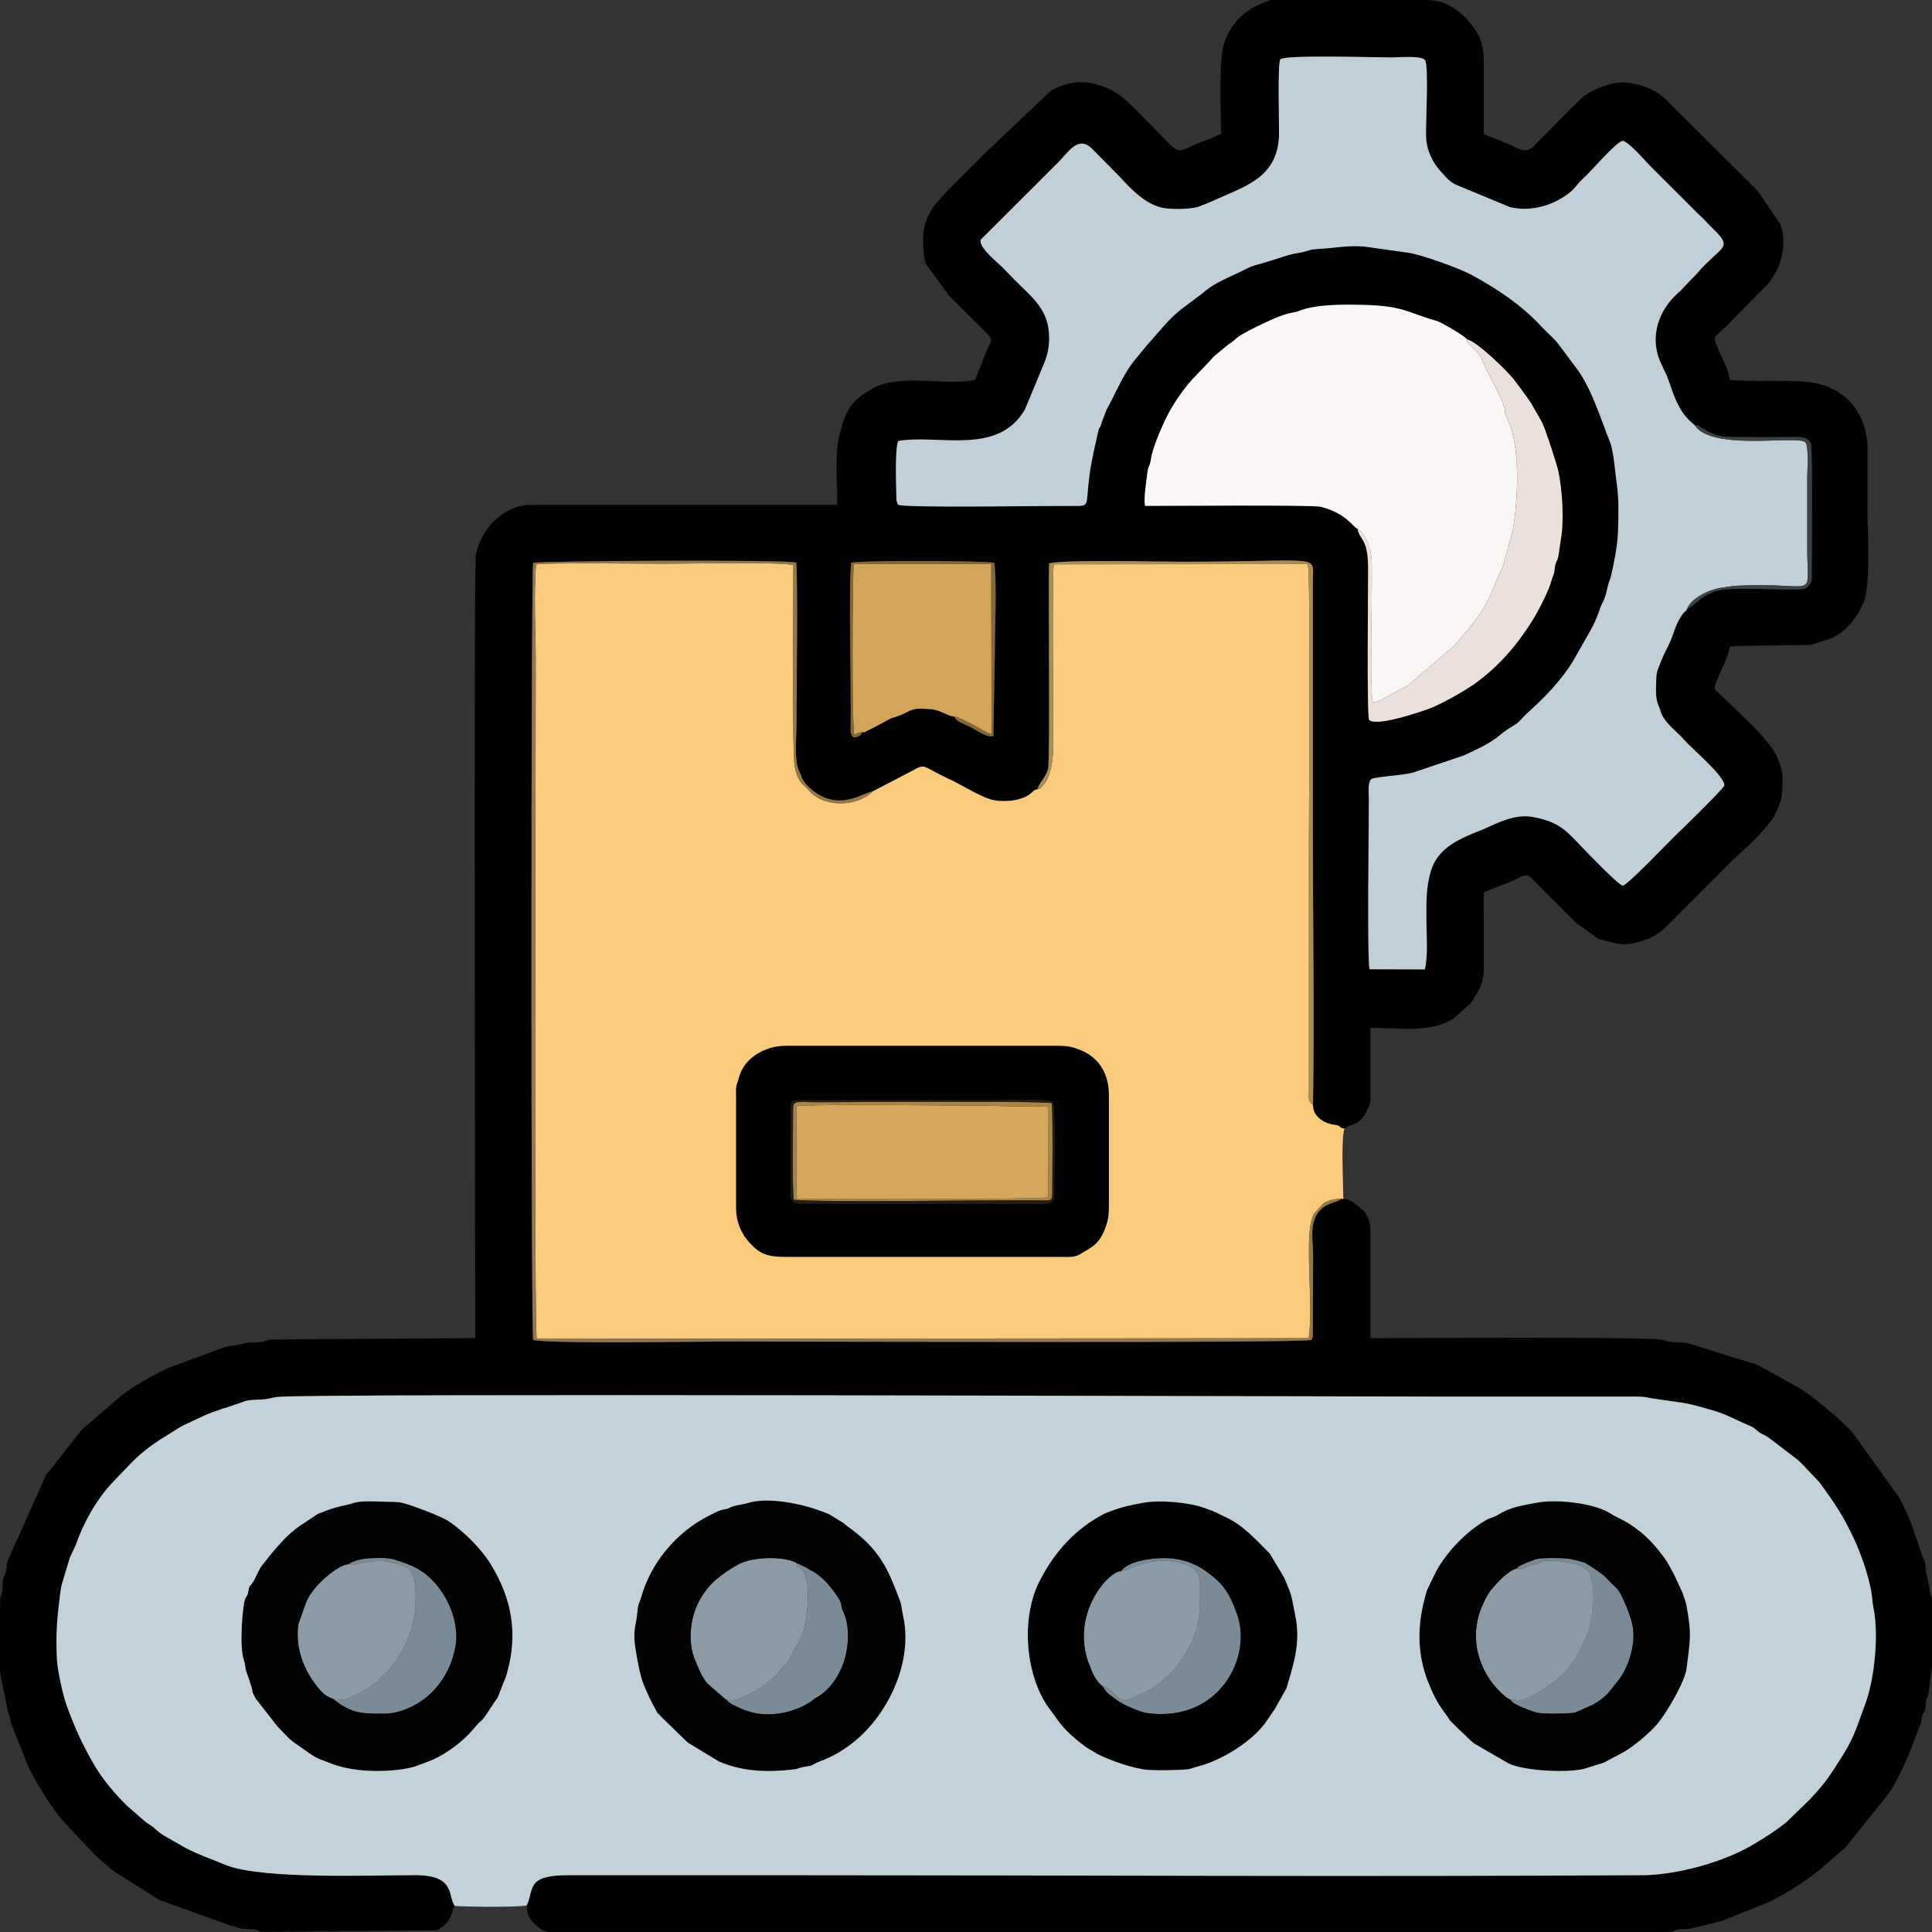 <svg width="41" height="41" viewBox="0 0 41 41" fill="none" xmlns="http://www.w3.org/2000/svg">
<rect x="0" y="0" width="41" height="41" fill="#333333" stroke="none"/>
<g clip-path="url(#clip0_1018_2191)">
<path fill-rule="evenodd" clip-rule="evenodd" d="M23.787 33.346C23.997 33.328 24.477 32.938 25.221 33.225C25.499 33.332 25.465 33.632 25.465 33.893C25.465 34.519 25.352 34.803 25.032 35.279C24.964 35.38 24.913 35.437 24.826 35.516C24.586 35.732 24.7 35.655 24.436 35.835C24.431 35.838 24.425 35.843 24.419 35.847L23.987 36.052C23.844 36.095 23.805 36.09 23.686 35.98L23.575 35.873C23.495 35.805 23.493 35.797 23.399 35.779C23.475 35.938 23.572 35.977 23.717 36.088C23.828 36.173 24.191 36.335 24.351 36.356C25.879 36.557 26.587 35.154 26.248 34.245C26.136 33.945 26.048 33.725 25.789 33.498C25.473 33.221 25.149 33.068 24.71 33.065C24.451 33.063 23.936 33.123 23.788 33.346H23.787Z" fill="#7A8A96"/>
<path fill-rule="evenodd" clip-rule="evenodd" d="M7.402 33.194C7.627 33.239 7.612 33.12 8.12 33.127C8.2 33.127 8.648 33.219 8.717 33.32C8.855 33.52 8.837 34.139 8.783 34.331C8.764 34.401 8.753 34.491 8.738 34.559L8.64 34.819C8.545 35.051 8.381 35.307 8.211 35.489L7.905 35.762C7.785 35.852 7.672 35.903 7.537 35.972C7.353 36.064 7.318 36.095 7.065 36.053L7.233 36.176C7.446 36.304 7.592 36.357 7.872 36.363C8.036 36.367 8.223 36.378 8.38 36.343C9.048 36.193 9.537 35.648 9.664 34.951C9.775 34.344 9.411 33.643 8.929 33.331C8.775 33.231 8.53 33.14 8.346 33.09C8.207 33.052 8.005 33.061 7.844 33.068C7.724 33.072 7.569 33.103 7.462 33.156C7.411 33.181 7.438 33.162 7.402 33.194Z" fill="#7A8A96"/>
<path fill-rule="evenodd" clip-rule="evenodd" d="M32.198 33.279C32.386 33.307 32.322 33.245 32.581 33.191C32.674 33.171 32.602 33.193 32.688 33.157C32.886 33.076 32.552 33.169 32.756 33.13C32.935 33.096 33.39 33.149 33.569 33.236C33.574 33.239 33.581 33.242 33.586 33.245C33.593 33.249 33.616 33.261 33.623 33.266C33.78 33.36 33.798 33.573 33.8 33.784C33.807 34.389 33.75 34.637 33.444 35.162C33.224 35.541 32.904 35.784 32.526 35.977C32.214 36.137 32.18 36.063 32.052 36.069C32.057 36.075 32.065 36.076 32.068 36.087C32.09 36.172 32.577 36.337 32.614 36.345C32.751 36.377 33.307 36.366 33.426 36.343L33.801 36.176C33.917 36.114 34.016 36.038 34.114 35.945L34.359 35.641C34.561 35.364 34.705 34.914 34.654 34.55C34.628 34.362 34.521 34.101 34.448 33.941C34.376 33.783 34.349 33.738 34.219 33.619C34.126 33.534 34.073 33.45 33.932 33.358C33.861 33.312 33.677 33.174 33.603 33.153C33.427 33.104 33.327 33.071 33.128 33.066C32.997 33.063 32.709 33.056 32.592 33.09C32.541 33.104 32.496 33.13 32.396 33.161L32.244 33.233C32.196 33.27 32.233 33.23 32.198 33.278L32.198 33.279Z" fill="#7A8A96"/>
<path fill-rule="evenodd" clip-rule="evenodd" d="M15.424 36.075C15.479 36.157 15.574 36.187 15.729 36.259C16.207 36.48 16.773 36.375 17.166 36.139C17.233 36.099 17.238 36.083 17.29 36.047C17.351 36.004 17.366 36.01 17.428 35.962C17.795 35.685 17.993 35.199 17.995 34.741C17.996 34.516 17.972 34.365 17.889 34.185C17.852 34.104 17.868 34.096 17.843 34.011C17.805 33.888 17.557 33.588 17.467 33.509C17.233 33.307 17.264 33.374 17.113 33.265L16.909 33.17C16.925 33.352 16.891 33.199 16.997 33.281C17.244 33.471 17.143 34.392 17.023 34.699L16.718 35.277C16.703 35.296 16.653 35.345 16.639 35.36C16.635 35.364 16.63 35.369 16.626 35.374L16.498 35.518C16.494 35.522 16.49 35.529 16.486 35.533L16.268 35.732C15.99 35.928 16.058 35.869 15.799 36.002L15.678 36.051C15.544 36.094 15.595 36.084 15.426 36.075H15.424Z" fill="#7A8A96"/>
<path fill-rule="evenodd" clip-rule="evenodd" d="M15.425 36.075C15.593 36.084 15.543 36.094 15.677 36.051L15.798 36.002C16.056 35.869 15.989 35.928 16.266 35.732L16.485 35.533C16.488 35.529 16.493 35.522 16.497 35.518L16.625 35.374C16.629 35.37 16.634 35.364 16.638 35.36C16.652 35.345 16.702 35.296 16.716 35.277L17.022 34.699C17.141 34.392 17.242 33.471 16.996 33.281C16.89 33.199 16.923 33.352 16.907 33.17C16.663 33.024 15.967 33.019 15.638 33.214C15.3 33.414 15.037 33.604 14.839 33.971C14.641 34.34 14.594 34.851 14.746 35.218C14.813 35.377 14.919 35.658 15.054 35.763L15.372 36.039C15.429 36.084 15.397 36.06 15.424 36.074L15.425 36.075Z" fill="#8B9AA5"/>
<path fill-rule="evenodd" clip-rule="evenodd" d="M7.402 33.194C7.203 33.203 6.864 33.496 6.716 33.665C6.624 33.769 6.527 33.91 6.485 34.033L6.331 34.47C6.263 34.986 6.453 35.451 6.747 35.812C6.884 35.98 6.931 35.993 7.065 36.053C7.319 36.095 7.353 36.064 7.537 35.972C7.673 35.904 7.785 35.852 7.905 35.762L8.211 35.489C8.38 35.306 8.545 35.05 8.64 34.819L8.738 34.559C8.753 34.491 8.763 34.401 8.783 34.331C8.836 34.139 8.854 33.52 8.716 33.32C8.648 33.219 8.199 33.127 8.12 33.127C7.612 33.12 7.627 33.239 7.402 33.194Z" fill="#8B9AA5"/>
<path fill-rule="evenodd" clip-rule="evenodd" d="M32.198 33.279C31.989 33.336 31.747 33.61 31.616 33.775C31.554 33.854 31.469 34.041 31.431 34.136C31.157 34.835 31.42 35.578 31.962 36.018L32.052 36.07C32.181 36.064 32.215 36.138 32.527 35.978C32.904 35.784 33.224 35.541 33.445 35.163C33.75 34.639 33.808 34.39 33.801 33.785C33.799 33.575 33.78 33.361 33.624 33.267C33.617 33.263 33.594 33.25 33.586 33.246C33.581 33.243 33.574 33.24 33.569 33.237C33.39 33.15 32.935 33.098 32.757 33.131C32.553 33.17 32.886 33.077 32.689 33.158C32.603 33.194 32.674 33.172 32.582 33.192C32.323 33.247 32.386 33.309 32.199 33.281L32.198 33.279Z" fill="#8B9AA5"/>
<path fill-rule="evenodd" clip-rule="evenodd" d="M16.908 33.17L17.111 33.266C17.263 33.374 17.233 33.307 17.466 33.509C17.556 33.588 17.804 33.888 17.841 34.011C17.867 34.096 17.851 34.104 17.888 34.185C17.971 34.365 17.995 34.516 17.994 34.742C17.992 35.2 17.794 35.685 17.427 35.962C17.365 36.009 17.35 36.004 17.289 36.047C17.237 36.083 17.232 36.098 17.165 36.139C16.772 36.375 16.206 36.481 15.728 36.259C15.573 36.187 15.479 36.157 15.423 36.075C15.396 36.061 15.427 36.085 15.371 36.04L15.053 35.764C14.918 35.659 14.812 35.379 14.745 35.219C14.593 34.852 14.64 34.34 14.839 33.972C15.036 33.605 15.299 33.415 15.637 33.215C15.966 33.02 16.662 33.025 16.907 33.171L16.908 33.17ZM15.859 31.899C15.769 31.927 15.663 31.935 15.564 31.965C15.494 31.985 15.498 31.995 15.451 32.012C15.393 32.032 15.352 32.031 15.292 32.05C15.224 32.07 15.12 32.127 15.05 32.163C14.357 32.51 13.811 33.162 13.601 33.913C13.566 34.039 13.543 34.019 13.528 34.194C13.494 34.577 13.403 34.567 13.519 35.187C13.556 35.384 13.6 35.606 13.664 35.759C13.729 35.917 13.81 36.09 13.892 36.242C14.005 36.448 13.917 36.295 14.042 36.443L14.597 36.982L15.259 37.382C15.759 37.597 16.269 37.615 16.837 37.551C16.961 37.536 16.921 37.516 17.135 37.484C17.272 37.464 17.247 37.439 17.38 37.388C17.658 37.282 17.842 37.18 18.067 37.008C18.844 36.417 19.391 35.258 19.162 34.272C19.139 34.172 19.135 34.066 19.102 33.978C18.871 33.363 18.705 32.931 18.095 32.471C18.014 32.411 17.975 32.387 17.894 32.317L17.626 32.152C17.601 32.14 17.62 32.146 17.573 32.124C17.529 32.104 17.469 32.084 17.434 32.071C17.023 31.913 16.297 31.759 15.859 31.899H15.859Z" fill="#020202"/>
<path fill-rule="evenodd" clip-rule="evenodd" d="M7.402 33.194C7.438 33.162 7.411 33.181 7.462 33.156C7.569 33.102 7.723 33.072 7.844 33.068C8.005 33.062 8.207 33.052 8.345 33.09C8.529 33.14 8.774 33.231 8.929 33.331C9.411 33.643 9.774 34.345 9.664 34.951C9.537 35.648 9.048 36.193 8.379 36.343C8.223 36.378 8.036 36.367 7.872 36.363C7.592 36.356 7.445 36.304 7.232 36.176L7.065 36.053C6.931 35.993 6.884 35.979 6.747 35.812C6.452 35.451 6.262 34.986 6.331 34.47L6.485 34.033C6.527 33.91 6.624 33.769 6.715 33.665C6.864 33.496 7.203 33.203 7.402 33.194ZM7.472 31.905C7.366 31.944 7.167 31.959 6.893 32.071L6.852 32.088C6.825 32.098 6.811 32.101 6.789 32.11C6.685 32.15 6.801 32.1 6.736 32.133C6.731 32.136 6.724 32.14 6.72 32.143L6.46 32.317C6.092 32.538 5.801 32.916 5.56 33.221C5.486 33.316 5.44 33.455 5.378 33.558C5.356 33.595 5.368 33.577 5.344 33.61C5.299 33.671 5.327 33.616 5.298 33.668C5.276 33.707 5.283 33.725 5.267 33.787C5.252 33.846 5.267 33.804 5.244 33.857C5.243 33.86 5.205 33.924 5.204 33.924C5.148 34.059 5.075 34.941 5.174 35.225C5.21 35.328 5.196 35.404 5.242 35.514C5.267 35.574 5.32 35.736 5.333 35.786C5.393 36.003 5.312 35.818 5.425 36.046L5.89 36.641C6.039 36.786 6.11 36.892 6.268 36.998L6.574 37.214C6.744 37.332 6.828 37.345 7.017 37.421C7.384 37.569 7.961 37.628 8.524 37.547C8.792 37.509 8.856 37.468 9.075 37.388C9.426 37.26 9.812 36.976 10.046 36.694C10.295 36.394 10.147 36.655 10.425 36.224C10.639 35.893 10.493 36.188 10.666 35.756C10.708 35.651 10.727 35.62 10.761 35.5C10.997 34.658 10.856 33.92 10.421 33.205C10.216 32.87 9.857 32.513 9.534 32.291C9.357 32.169 8.688 31.924 8.519 31.888C8.431 31.869 8.268 31.871 8.173 31.869C7.956 31.865 7.651 31.839 7.472 31.905Z" fill="#020202"/>
<path fill-rule="evenodd" clip-rule="evenodd" d="M32.198 33.279C32.234 33.231 32.197 33.272 32.244 33.234L32.396 33.162C32.496 33.131 32.541 33.105 32.593 33.09C32.71 33.057 32.997 33.064 33.129 33.067C33.328 33.072 33.428 33.105 33.603 33.154C33.678 33.175 33.862 33.313 33.933 33.359C34.073 33.451 34.127 33.535 34.22 33.62C34.35 33.739 34.376 33.784 34.449 33.942C34.523 34.102 34.629 34.363 34.655 34.551C34.706 34.915 34.561 35.365 34.359 35.642L34.115 35.946C34.017 36.039 33.917 36.115 33.801 36.177L33.426 36.345C33.308 36.367 32.751 36.379 32.614 36.346C32.577 36.337 32.09 36.173 32.068 36.088C32.066 36.077 32.058 36.076 32.052 36.07L31.962 36.018C31.42 35.578 31.157 34.835 31.431 34.136C31.469 34.041 31.553 33.854 31.616 33.775C31.747 33.61 31.989 33.336 32.198 33.279ZM32.607 31.891C32.303 31.947 32.039 31.988 31.791 32.146C31.699 32.204 31.634 32.204 31.544 32.255C31.134 32.484 30.7 32.93 30.477 33.346C30.457 33.384 30.44 33.425 30.422 33.455L30.282 33.746C30.092 34.371 30.051 34.975 30.271 35.601C30.291 35.658 30.305 35.685 30.317 35.719C30.397 35.928 30.498 36.13 30.629 36.308C30.875 36.638 30.638 36.376 30.955 36.695L31.25 36.974C31.254 36.978 31.261 36.983 31.265 36.986C31.269 36.99 31.276 36.995 31.28 36.998L32.022 37.428C32.4 37.594 33.336 37.627 33.651 37.527C34.211 37.348 33.881 37.48 34.399 37.215C34.634 37.095 35.028 36.765 35.192 36.56C35.395 36.306 35.761 35.678 35.794 35.397C35.863 34.8 35.907 34.703 35.789 34.069C35.77 33.97 35.738 33.91 35.706 33.801L35.534 33.431C35.531 33.425 35.527 33.418 35.524 33.413C35.383 33.151 35.378 33.127 35.192 32.894C35.087 32.762 34.949 32.619 34.829 32.521C34.481 32.239 34.38 32.253 34.167 32.113C33.863 31.915 33.081 31.803 32.607 31.891H32.607Z" fill="#020202"/>
<path fill-rule="evenodd" clip-rule="evenodd" d="M18.292 15.538C18.264 15.592 18.314 15.575 18.213 15.626C18.028 15.72 18.05 15.47 18.052 15.417C18.065 14.53 18.005 12.524 18.063 11.941C18.268 11.89 20.884 11.895 21.104 11.944C21.155 12.48 21.112 13.244 21.112 13.803L21.081 15.615C20.967 15.666 20.76 15.519 20.649 15.459C20.396 15.322 20.299 15.327 20.254 15.206C20.121 15.203 19.966 15.069 19.763 15.051C19.308 15.01 19.369 15.076 19.078 15.188C18.876 15.265 19.005 15.188 18.731 15.34L18.462 15.479C18.311 15.545 18.401 15.539 18.292 15.537V15.538ZM26.998 0H30.155C30.38 0 30.539 0.005 30.73 0.102L30.851 0.172C30.995 0.266 31.099 0.365 31.208 0.498C31.487 0.837 31.487 1.063 31.487 1.449C31.487 1.913 31.487 2.378 31.487 2.843C31.522 2.859 31.54 2.864 31.583 2.885L31.837 2.986C31.888 3.01 31.956 3.035 32.011 3.058C32.175 3.125 32.363 3.278 32.53 3.12L32.857 2.791C32.882 2.766 32.895 2.753 32.925 2.723L33.208 2.431C33.233 2.406 33.245 2.393 33.276 2.362L33.568 2.08C33.615 2.037 33.632 2.024 33.693 1.986C33.845 1.893 33.963 1.85 34.133 1.797C34.379 1.72 34.563 1.74 34.817 1.81L34.999 1.874C35.136 1.943 35.25 2.009 35.358 2.116C35.385 2.143 35.388 2.148 35.412 2.171L37.303 4.053L37.779 4.752C37.9 5.057 37.847 5.461 37.699 5.748C37.669 5.806 37.641 5.852 37.607 5.902C37.569 5.959 37.565 5.973 37.516 6.03L37.353 6.194C37.349 6.198 37.343 6.204 37.339 6.208L36.701 6.855C36.422 7.152 36.331 7.106 36.432 7.329C36.455 7.379 36.448 7.374 36.47 7.428C36.548 7.621 36.69 7.853 36.708 8.064C37.41 8.123 38.356 8.006 38.802 8.212L38.948 8.284C38.953 8.288 38.96 8.292 38.965 8.294L38.999 8.315C39.145 8.401 39.283 8.527 39.379 8.673L39.48 8.845C39.566 9.021 39.632 9.289 39.633 9.484C39.637 9.957 39.632 10.433 39.632 10.906C39.632 11.286 39.703 12.465 39.54 12.809C39.538 12.813 39.519 12.849 39.512 12.863C39.391 13.124 39.216 13.342 38.965 13.491C38.925 13.515 38.927 13.517 38.897 13.532C38.891 13.535 38.884 13.539 38.879 13.541L38.444 13.681C38.361 13.702 37.112 13.687 36.708 13.721C36.693 13.906 36.534 14.194 36.462 14.378C36.353 14.661 36.349 14.579 36.578 14.807C36.897 15.126 37.47 15.617 37.693 16.016L37.748 16.152C37.803 16.311 37.83 16.357 37.829 16.563C37.828 16.745 37.823 16.919 37.77 17.053L37.755 17.092C37.752 17.1 37.744 17.124 37.741 17.132L37.68 17.262C37.677 17.268 37.673 17.275 37.671 17.28C37.643 17.334 37.665 17.301 37.633 17.352L37.599 17.4C37.388 17.687 37.111 17.945 36.849 18.181L36.792 18.233C36.779 18.246 36.752 18.274 36.737 18.288L35.453 19.573C35.449 19.577 35.444 19.582 35.439 19.587C35.436 19.591 35.43 19.596 35.425 19.6L35.358 19.669C35.247 19.779 35.089 19.888 34.943 19.937C34.502 20.089 34.408 20.051 34.049 19.961C33.909 19.925 33.992 19.953 33.889 19.901L33.443 19.582C33.42 19.559 33.414 19.552 33.389 19.527C33.364 19.502 33.356 19.496 33.334 19.472C33.33 19.468 33.324 19.463 33.32 19.459L32.486 18.625C32.378 18.522 32.261 18.614 32.183 18.653C31.95 18.77 31.717 18.831 31.486 18.941L31.488 20.61C31.487 20.76 31.428 20.936 31.359 21.055L31.224 21.275C31.221 21.28 31.215 21.285 31.212 21.29L30.851 21.612C30.362 21.932 29.683 21.811 29.082 21.811C29.082 22.258 29.08 22.704 29.082 23.151C29.082 23.308 29.096 23.372 29.043 23.495L28.961 23.659C28.773 23.916 28.67 23.831 28.535 23.954C28.355 23.914 28.505 23.895 28.315 23.869C28.088 23.838 27.86 23.692 27.863 23.447C27.895 21.54 27.86 19.596 27.86 17.684V12.327C27.861 11.742 28.105 11.921 25.063 11.921C24.615 11.921 22.531 11.87 22.264 11.957C22.241 12.441 22.288 16.118 22.241 16.309C22.191 16.51 22.056 16.592 22.016 16.749C21.936 16.758 21.897 16.825 21.838 16.865C21.607 17.022 21.214 17.02 21.026 16.965C20.773 16.891 20.415 16.662 20.18 16.552C19.509 16.239 19.666 16.189 19.326 16.374L18.516 16.795C18.307 16.818 17.818 17.233 17.236 16.766C17.013 16.587 17.023 16.497 16.957 16.357C16.846 16.121 16.903 15.697 16.903 15.333C16.903 14.755 16.933 12.29 16.896 11.937C16.607 11.872 11.422 11.9 11.315 11.945C11.266 11.991 11.264 28.375 11.315 28.429C11.476 28.526 14.914 28.468 15.415 28.468C17.014 28.468 27.75 28.508 27.83 28.433L27.85 28.39C27.851 28.384 27.856 28.375 27.857 28.367L27.865 26.649C27.865 26.27 27.745 25.83 28.131 25.589C28.175 25.561 28.227 25.542 28.279 25.522C28.345 25.497 28.403 25.495 28.463 25.438L28.507 25.444C28.638 25.45 28.607 25.456 28.696 25.503C28.701 25.506 28.708 25.51 28.714 25.513L28.942 25.695C29.065 25.86 29.084 25.975 29.082 26.211V28.398C29.571 28.398 34.877 28.361 35.28 28.432C35.338 28.442 35.382 28.469 35.454 28.477C35.605 28.496 35.698 28.474 35.832 28.509L37.271 28.956C37.277 28.959 37.284 28.962 37.29 28.964C37.296 28.966 37.303 28.969 37.309 28.972C37.315 28.974 37.323 28.977 37.329 28.98L38.224 29.479C38.531 29.682 38.772 29.901 39.046 30.132L39.28 30.363C39.284 30.367 39.29 30.373 39.293 30.377C39.297 30.382 39.303 30.387 39.306 30.391L40.3 31.776C40.335 31.848 40.34 31.852 40.374 31.921C40.4 31.976 40.423 32.017 40.447 32.066L40.544 32.298C40.562 32.35 40.547 32.309 40.568 32.355L40.791 33.008C40.809 33.083 40.828 33.059 40.852 33.165C40.869 33.242 40.857 33.283 40.876 33.36L40.944 33.702C40.947 33.757 40.942 33.746 40.957 33.799L40.988 33.876C40.993 33.893 40.997 33.919 41 33.952V35.373L40.925 35.949C40.894 36.056 40.888 36.016 40.873 36.088C40.855 36.166 40.873 36.208 40.851 36.285C40.817 36.401 40.813 36.309 40.786 36.439C40.761 36.555 40.791 36.505 40.745 36.617L40.511 37.229C40.38 37.509 40.252 37.82 40.071 38.074L39.158 39.211C39.112 39.253 39.142 39.225 39.098 39.261L38.748 39.567C38.396 39.88 37.986 40.135 37.566 40.353L36.689 40.706C36.622 40.725 36.603 40.746 36.531 40.767L35.941 40.914C35.838 40.944 35.741 40.935 35.642 40.944C35.523 40.953 35.586 40.969 35.473 40.993C35.464 40.995 35.408 40.997 35.31 40.999H13.936C13.016 40.998 12.308 40.998 11.9 40.999H11.642C11.578 40.991 11.519 40.971 11.451 40.918L11.361 40.844C11.357 40.84 11.35 40.835 11.347 40.831C11.232 40.72 11.18 40.626 11.18 40.434C11.342 40.093 11.153 39.792 12.054 39.794H16.618C22.695 39.794 28.775 39.828 34.85 39.794C35.573 39.789 36.587 39.522 37.24 39.123C37.474 38.979 37.706 38.837 37.922 38.658L38.406 38.186C38.605 37.975 38.738 37.822 38.906 37.563C39.093 37.273 39.257 37.032 39.385 36.703L39.589 36.146C39.782 35.611 39.875 34.693 39.758 34.123C39.736 34.012 39.731 33.885 39.713 33.782C39.657 33.441 39.494 32.973 39.344 32.653C39.104 32.142 38.935 31.904 38.616 31.461L38.245 31.07C38.215 31.038 38.18 31.006 38.148 30.977L37.605 30.561C37.557 30.528 37.538 30.51 37.493 30.482C37.444 30.452 37.417 30.445 37.366 30.415C37.291 30.372 37.243 30.3 37.145 30.261C36.855 30.144 36.663 30.021 36.35 29.93C35.675 29.735 35.808 29.791 35.07 29.676C34.934 29.655 34.921 29.637 34.74 29.637H30.585C27.973 29.637 6.541 29.562 5.881 29.645C5.766 29.659 5.71 29.691 5.548 29.699C5.384 29.706 5.248 29.706 5.147 29.753L4.787 29.876C4.722 29.89 4.692 29.907 4.639 29.924C4.516 29.966 4.478 29.977 4.362 30.028L4.157 30.123C4.009 30.197 3.86 30.25 3.723 30.348L3.371 30.567C3.138 30.723 2.938 30.883 2.745 31.088L2.37 31.479C2.029 31.851 1.768 32.326 1.604 32.799L1.528 32.959C1.524 32.966 1.513 32.989 1.509 32.996C1.506 33.004 1.486 33.048 1.484 33.053L1.351 33.492C1.318 33.614 1.301 33.637 1.283 33.779C1.215 34.298 1.18 34.672 1.209 35.231C1.22 35.44 1.335 35.964 1.409 36.173C1.577 36.644 1.757 37.039 2.006 37.463C2.188 37.772 2.439 38.065 2.686 38.311L3.096 38.668C3.182 38.729 3.237 38.752 3.316 38.829C3.444 38.953 3.633 39.031 3.786 39.127C4.015 39.27 4.299 39.383 4.553 39.48C4.66 39.522 4.721 39.551 4.821 39.588C5.618 39.883 7.885 39.794 8.801 39.792C9.673 39.791 9.495 40.214 9.648 40.444C9.576 40.616 9.571 40.735 9.414 40.872L9.286 40.963L5.55 40.997C5.371 40.971 5.569 40.952 5.331 40.942C5.242 40.938 5.155 40.936 5.102 40.925C4.951 40.891 5.027 40.882 4.891 40.863L3.384 40.321L2.444 39.73C2.388 39.688 2.358 39.667 2.308 39.62L2.088 39.43C2.056 39.403 2.059 39.407 2.03 39.378L1.419 38.732C1.415 38.728 1.409 38.722 1.406 38.719C1.2 38.497 1.022 38.233 0.867 37.973C0.748 37.774 0.631 37.578 0.548 37.362C0.527 37.308 0.541 37.335 0.517 37.283L0.299 36.737C0.274 36.641 0.257 36.642 0.233 36.557C0.198 36.435 0.224 36.461 0.173 36.343L0.02 35.595C0.012 35.57 0.005 35.531 0 35.479V34.198C0 33.753 0.016 33.954 0.051 33.751C0.067 33.653 0.043 33.601 0.071 33.498C0.099 33.398 0.118 33.415 0.133 33.314C0.154 33.174 0.125 33.212 0.179 33.086L0.972 31.31L1.707 30.377C1.729 30.353 1.734 30.345 1.758 30.319L2.597 29.6C2.893 29.379 3.229 29.196 3.56 29.033L4.78 28.585C4.877 28.551 5.016 28.556 5.105 28.528C5.3 28.465 5.374 28.507 5.57 28.473C5.642 28.46 5.67 28.434 5.768 28.425L10.086 28.397C10.086 27.733 10.05 11.958 10.099 11.764C10.198 11.37 10.4 11.055 10.767 10.847C10.998 10.716 11.156 10.713 11.425 10.713C13.54 10.714 15.653 10.713 17.767 10.713C17.767 10.316 17.723 9.676 17.792 9.343C17.878 8.928 17.973 8.578 18.369 8.335C18.408 8.312 18.431 8.296 18.47 8.271C19.055 7.898 20.081 8.203 20.692 8.061L20.974 7.357C21.012 7.273 21.065 7.244 21.007 7.148C21.007 7.148 20.943 7.074 20.942 7.073L20.189 6.323C20.163 6.297 20.16 6.294 20.134 6.268L19.652 5.603C19.606 5.492 19.605 5.399 19.596 5.274C19.568 4.875 19.621 4.635 19.868 4.312L20.116 4.04C20.121 4.036 20.126 4.031 20.13 4.027C20.134 4.023 20.14 4.017 20.144 4.013C20.148 4.009 20.153 4.003 20.158 3.999L20.362 3.794C20.367 3.79 20.372 3.784 20.376 3.78L20.923 3.234C20.927 3.23 20.932 3.224 20.936 3.22L22.296 1.928C22.463 1.827 22.71 1.747 22.905 1.744C23.103 1.742 23.156 1.758 23.335 1.81C23.656 1.903 23.863 2.088 24.103 2.327C25.129 3.353 24.88 3.265 25.39 3.054C25.448 3.03 25.505 3.011 25.567 2.985C25.638 2.955 25.686 2.948 25.747 2.919C25.792 2.899 25.788 2.895 25.836 2.872C25.862 2.859 25.887 2.852 25.913 2.84C25.913 2.46 25.857 1.245 25.979 0.91C26.148 0.447 26.436 0.195 26.876 0.031L26.957 0.002C26.966 0 26.98 -0.002 26.999 -0.003L26.998 0ZM31.125 7.2C31.335 7.24 31.971 7.859 32.113 8.041C32.24 8.202 32.372 8.381 32.493 8.56L32.712 8.943C32.792 9.082 33.045 9.888 33.066 9.981C33.153 10.383 33.194 11.042 33.125 11.425C33.105 11.541 33.092 11.696 33.068 11.809C33.045 11.918 33.04 11.877 33.012 11.964C32.988 12.038 32.996 12.081 32.979 12.156C32.96 12.236 32.947 12.229 32.916 12.344C32.869 12.524 32.662 12.931 32.57 13.084C32.236 13.641 31.83 14.123 31.309 14.5C31.088 14.66 30.564 14.956 30.303 15.049C30.047 15.14 29.191 15.423 29.054 15.277C29.002 15.222 29.033 12.529 29.033 12.082C29.032 11.406 28.857 11.483 28.807 11.22C28.72 11.202 28.593 10.904 28.032 10.755C27.864 10.71 24.644 10.739 24.299 10.736C24.264 10.597 24.328 10.209 24.348 10.031C24.365 9.878 24.402 9.906 24.426 9.731C24.463 9.474 24.718 8.896 24.852 8.672C25.201 8.089 25.381 7.989 25.764 7.561L26.063 7.315C26.119 7.278 26.124 7.276 26.175 7.234C26.201 7.212 26.2 7.211 26.233 7.182C26.382 7.058 26.823 6.857 27 6.777C27.352 6.62 27.434 6.65 27.564 6.599C27.921 6.459 28.453 6.46 28.917 6.47C29.786 6.488 29.88 6.639 30.454 6.802C30.574 6.836 30.601 6.864 30.695 6.915C30.745 6.941 31.104 7.145 31.123 7.199L31.125 7.2ZM35.971 9.03C36.124 9.04 35.992 9.013 36.102 9.077C36.412 9.259 36.501 9.276 36.9 9.277C37.273 9.278 37.648 9.28 38.021 9.277C38.171 9.277 38.364 9.248 38.431 9.423C38.468 9.518 38.446 11.902 38.446 12.192C38.446 12.324 38.451 12.35 38.388 12.422C38.341 12.476 38.318 12.5 38.214 12.505C37.768 12.527 36.93 12.46 36.543 12.516C36.137 12.575 35.941 12.876 35.8 12.929C35.763 13.007 35.798 12.929 35.729 13.013C35.569 13.204 35.531 13.434 35.432 13.649C35.389 13.744 35.356 13.805 35.317 13.886C35.268 13.988 35.245 14.048 35.205 14.155C35.163 14.267 35.154 14.286 35.149 14.459C35.145 14.65 35.13 14.829 35.202 14.981C35.23 15.042 35.22 15.033 35.245 15.105C35.328 15.35 35.592 15.524 35.754 15.714C35.887 15.87 36.627 16.492 36.593 16.674C36.58 16.741 35.569 17.723 35.528 17.762C35.443 17.84 34.528 18.799 34.44 18.796C34.356 18.792 33.676 18.084 33.575 17.977C33.245 17.634 33.097 17.446 32.543 17.34C32.141 17.263 31.772 17.473 31.481 17.599C31.475 17.602 31.467 17.604 31.46 17.607C31.013 17.786 30.521 17.969 30.369 18.485C30.261 18.848 30.273 19.14 30.273 19.516C30.273 19.855 30.312 20.26 30.24 20.573L29.066 20.57C29.013 20.271 29.052 17.555 29.052 16.974C29.052 16.848 29.022 16.596 29.108 16.532C29.221 16.477 29.827 16.457 30.025 16.385L31.07 16.033C31.329 15.908 31.613 15.79 31.834 15.601C31.937 15.514 32.04 15.448 32.146 15.387C32.242 15.331 32.314 15.225 32.412 15.137C32.778 14.807 33.126 14.454 33.386 14.031L33.762 13.37C33.922 13.082 33.954 12.897 33.999 12.817C34.041 12.743 34.049 12.715 34.079 12.622C34.107 12.536 34.109 12.484 34.134 12.4C34.154 12.333 34.175 12.292 34.193 12.217C34.253 11.971 34.329 11.569 34.338 11.318C34.351 10.984 34.361 10.598 34.317 10.296C34.287 10.095 34.246 9.572 34.173 9.391C33.97 8.886 33.8 8.307 33.492 7.861L33.106 7.345C32.997 7.189 32.84 7.067 32.723 6.94C32.298 6.477 31.774 6.126 31.215 5.825C30.983 5.7 30.16 5.399 29.876 5.363L28.969 5.235C28.602 5.2 28.32 5.269 27.99 5.284C27.758 5.294 27.762 5.337 27.567 5.367C27.396 5.394 27.285 5.43 27.157 5.476L26.756 5.598C26.586 5.638 26.512 5.674 26.379 5.741C26.114 5.877 25.763 6.004 25.538 6.213L25.099 6.542C24.825 6.741 24.573 7.074 24.337 7.335L24.101 7.619C23.844 7.932 23.719 8.259 23.533 8.607L23.514 8.643C23.511 8.648 23.507 8.654 23.504 8.659C23.501 8.667 23.49 8.686 23.486 8.694L23.382 8.966C23.343 9.121 23.334 9.031 23.308 9.162L23.211 9.594C22.968 10.72 23.223 10.742 22.798 10.738C22.174 10.732 19.141 10.785 19.06 10.71L19.029 10.632C19.027 10.618 19.026 10.57 19.025 10.554C19.02 10.269 18.991 9.549 19.063 9.359C19.91 9.21 21.182 9.685 21.754 8.69L22.164 7.702C22.262 7.464 22.289 7.235 22.252 6.971C22.188 6.513 21.849 6.255 21.561 5.966C21.466 5.872 21.386 5.787 21.291 5.689C21.176 5.572 20.754 5.24 20.817 5.085L22.438 3.469C22.666 3.251 22.873 2.862 23.172 3.153L23.771 3.758C24.009 4.024 24.339 4.364 24.715 4.419C24.909 4.447 25.297 4.444 25.457 4.381C25.542 4.349 25.679 4.293 25.75 4.261C26.41 3.956 27.13 3.783 27.146 2.844C27.15 2.595 27.112 1.386 27.172 1.262C27.263 1.159 29.16 1.221 29.522 1.221C29.668 1.221 30.165 1.176 30.243 1.275C30.328 1.384 30.256 2.61 30.266 2.899C30.275 3.198 30.409 3.462 30.594 3.659C30.701 3.773 30.746 3.839 30.885 3.915L32.048 4.398C32.511 4.508 33.011 4.347 33.342 4.065C33.443 3.979 33.499 3.875 33.605 3.784C33.756 3.655 34.311 2.994 34.443 2.99C34.583 3.026 34.894 3.391 35.008 3.509L35.952 4.452C35.991 4.494 36.022 4.526 36.076 4.573C36.181 4.665 36.248 4.753 36.348 4.848C36.746 5.23 36.589 5.218 36.224 5.582C36.149 5.657 36.109 5.693 36.038 5.78C35.976 5.856 35.91 5.909 35.851 5.976L35.653 6.183C35.259 6.511 35.033 7.026 35.186 7.539C35.242 7.729 35.343 7.875 35.413 8.075C35.528 8.406 35.626 8.719 35.883 8.95C35.898 8.964 35.922 8.986 35.938 9L35.975 9.031L35.971 9.03Z" fill="#010101"/>
<path fill-rule="evenodd" clip-rule="evenodd" d="M16.782 23.588C16.782 23.368 16.778 23.349 16.998 23.349H21.183C21.355 23.349 22.259 23.306 22.339 23.391C22.415 23.471 22.362 25.454 22.362 25.454C22.315 25.585 22.078 25.542 21.921 25.542L17.001 25.543C16.847 25.543 16.782 25.511 16.782 25.338V23.589L16.782 23.588ZM15.619 23.233V25.639C15.619 25.952 15.745 26.198 15.909 26.376C16.118 26.603 16.271 26.675 16.673 26.675H22.495C22.685 26.675 22.805 26.693 22.941 26.607C23.139 26.479 23.318 26.427 23.452 26.074C23.507 25.927 23.532 25.805 23.532 25.612V23.234C23.532 22.779 23.312 22.435 22.924 22.282C22.764 22.219 22.662 22.193 22.468 22.193H16.673C16.236 22.193 15.835 22.442 15.708 22.784C15.678 22.864 15.671 22.919 15.642 22.993C15.61 23.075 15.619 23.134 15.619 23.234L15.619 23.233Z" fill="#010101"/>
<path fill-rule="evenodd" clip-rule="evenodd" d="M23.788 33.346C23.936 33.123 24.451 33.063 24.71 33.065C25.149 33.068 25.473 33.221 25.789 33.498C26.048 33.725 26.136 33.945 26.248 34.245C26.588 35.154 25.879 36.557 24.351 36.356C24.192 36.335 23.828 36.173 23.717 36.089C23.572 35.977 23.475 35.938 23.399 35.779C23.291 35.708 23.187 35.522 23.148 35.399C23.117 35.302 23.11 35.316 23.08 35.219C22.76 34.181 23.543 33.343 23.787 33.345L23.788 33.346ZM24.246 31.894C24.012 31.939 23.884 31.959 23.667 32.035C23.614 32.053 23.46 32.109 23.413 32.135C22.832 32.443 22.405 32.906 22.103 33.477C22.072 33.536 22.064 33.544 22.038 33.601C21.707 34.297 21.756 35.273 22.081 35.946C22.126 36.039 22.152 36.084 22.207 36.175L22.449 36.505C22.585 36.708 22.866 36.948 23.069 37.092L23.276 37.214C23.552 37.36 24.081 37.544 24.381 37.561C24.618 37.575 24.884 37.567 25.121 37.554C25.292 37.545 25.283 37.521 25.414 37.489C25.932 37.361 26.62 36.932 26.902 36.492L27.034 36.298C27.038 36.293 27.043 36.287 27.046 36.283L27.302 35.827C27.439 35.354 27.609 34.886 27.493 34.306C27.391 33.795 27.429 33.903 27.252 33.477L26.948 32.968C26.683 32.7 26.379 32.367 26.039 32.209C25.728 32.064 25.88 32.114 25.544 31.995C25.232 31.884 24.614 31.821 24.246 31.893L24.246 31.894Z" fill="#010101"/>
<path fill-rule="evenodd" clip-rule="evenodd" d="M7.472 31.905C7.651 31.839 7.956 31.865 8.173 31.869C8.268 31.871 8.431 31.869 8.519 31.888C8.688 31.924 9.357 32.169 9.534 32.29C9.857 32.514 10.217 32.87 10.421 33.205C10.856 33.92 10.998 34.658 10.761 35.499C10.728 35.621 10.709 35.651 10.666 35.756C10.493 36.188 10.639 35.893 10.426 36.224C10.147 36.655 10.295 36.394 10.046 36.694C9.812 36.975 9.426 37.26 9.075 37.388C8.856 37.468 8.792 37.509 8.524 37.547C7.961 37.628 7.384 37.569 7.017 37.421C6.828 37.345 6.745 37.332 6.574 37.214L6.268 36.998C6.11 36.892 6.039 36.786 5.89 36.641L5.425 36.046C5.312 35.818 5.393 36.002 5.333 35.786C5.319 35.736 5.266 35.574 5.242 35.514C5.197 35.404 5.21 35.328 5.174 35.225C5.075 34.941 5.148 34.058 5.205 33.924C5.205 33.924 5.243 33.859 5.244 33.857C5.267 33.804 5.252 33.846 5.267 33.787C5.283 33.725 5.276 33.707 5.298 33.667C5.327 33.616 5.299 33.671 5.344 33.61C5.368 33.577 5.356 33.595 5.379 33.558C5.441 33.456 5.486 33.316 5.561 33.221C5.801 32.916 6.092 32.538 6.46 32.317L6.72 32.143C6.724 32.14 6.731 32.136 6.736 32.133C6.801 32.1 6.686 32.15 6.79 32.109C6.811 32.101 6.825 32.098 6.852 32.088L6.893 32.071C7.167 31.959 7.366 31.944 7.472 31.905ZM32.607 31.89C33.082 31.803 33.863 31.914 34.167 32.113C34.381 32.252 34.481 32.239 34.829 32.521C34.949 32.618 35.087 32.762 35.193 32.894C35.379 33.127 35.383 33.151 35.525 33.413C35.528 33.418 35.532 33.425 35.535 33.431L35.706 33.801C35.739 33.911 35.771 33.97 35.789 34.069C35.908 34.702 35.864 34.8 35.794 35.397C35.762 35.677 35.395 36.306 35.192 36.56C35.028 36.765 34.635 37.095 34.399 37.215C33.882 37.479 34.211 37.347 33.651 37.527C33.336 37.627 32.401 37.594 32.022 37.428L31.281 36.998C31.276 36.995 31.27 36.99 31.266 36.986C31.262 36.982 31.255 36.978 31.25 36.974L30.955 36.695C30.638 36.376 30.875 36.638 30.63 36.308C30.498 36.13 30.398 35.928 30.318 35.719C30.305 35.685 30.291 35.658 30.271 35.601C30.052 34.974 30.092 34.371 30.283 33.746L30.423 33.455C30.441 33.425 30.457 33.383 30.477 33.346C30.701 32.93 31.135 32.483 31.544 32.254C31.634 32.204 31.7 32.204 31.791 32.145C32.039 31.987 32.303 31.947 32.608 31.89H32.607ZM15.859 31.899C16.296 31.759 17.023 31.913 17.434 32.071C17.468 32.084 17.528 32.105 17.572 32.124C17.62 32.146 17.6 32.14 17.626 32.152L17.894 32.317C17.974 32.387 18.014 32.411 18.094 32.471C18.705 32.931 18.87 33.363 19.102 33.978C19.134 34.066 19.139 34.172 19.162 34.272C19.392 35.258 18.844 36.417 18.067 37.008C17.842 37.18 17.657 37.282 17.379 37.388C17.247 37.438 17.272 37.464 17.135 37.484C16.921 37.517 16.961 37.537 16.837 37.551C16.269 37.615 15.758 37.597 15.258 37.382L14.597 36.982L14.041 36.443C13.917 36.295 14.005 36.448 13.892 36.242C13.809 36.09 13.729 35.917 13.663 35.759C13.6 35.605 13.556 35.384 13.519 35.187C13.402 34.567 13.494 34.577 13.528 34.194C13.543 34.018 13.565 34.039 13.6 33.913C13.81 33.162 14.356 32.51 15.049 32.163C15.12 32.127 15.224 32.07 15.292 32.05C15.352 32.031 15.393 32.032 15.45 32.012C15.497 31.995 15.494 31.986 15.563 31.965C15.663 31.935 15.768 31.927 15.858 31.899H15.859ZM24.245 31.894C24.613 31.822 25.231 31.885 25.544 31.995C25.879 32.114 25.727 32.065 26.038 32.209C26.378 32.368 26.682 32.7 26.947 32.969L27.251 33.477C27.429 33.903 27.391 33.795 27.492 34.307C27.608 34.887 27.438 35.354 27.301 35.828L27.046 36.283C27.042 36.288 27.037 36.294 27.034 36.298L26.901 36.492C26.619 36.933 25.931 37.362 25.414 37.489C25.282 37.522 25.29 37.545 25.12 37.554C24.884 37.566 24.617 37.574 24.38 37.561C24.08 37.544 23.551 37.361 23.275 37.215L23.068 37.092C22.865 36.949 22.583 36.709 22.448 36.505L22.207 36.176C22.152 36.084 22.126 36.04 22.081 35.947C21.755 35.273 21.707 34.298 22.037 33.601C22.064 33.544 22.071 33.536 22.102 33.477C22.404 32.906 22.832 32.443 23.412 32.135C23.459 32.109 23.613 32.053 23.666 32.035C23.884 31.959 24.012 31.94 24.245 31.894L24.245 31.894ZM9.648 40.446C9.865 40.468 11.013 40.478 11.179 40.435C11.341 40.094 11.152 39.794 12.053 39.795H16.618C22.694 39.795 28.774 39.83 34.849 39.795C35.572 39.791 36.587 39.523 37.239 39.124C37.474 38.981 37.705 38.838 37.921 38.659L38.405 38.188C38.604 37.976 38.737 37.824 38.905 37.564C39.092 37.274 39.257 37.033 39.384 36.705L39.589 36.148C39.781 35.612 39.875 34.694 39.758 34.124C39.735 34.014 39.73 33.886 39.713 33.783C39.656 33.443 39.493 32.974 39.343 32.654C39.103 32.143 38.935 31.905 38.616 31.462L38.245 31.071C38.214 31.039 38.179 31.007 38.147 30.978L37.605 30.563C37.557 30.529 37.537 30.511 37.492 30.483C37.444 30.453 37.416 30.446 37.365 30.417C37.291 30.373 37.242 30.301 37.145 30.262C36.855 30.145 36.662 30.022 36.35 29.931C35.675 29.736 35.807 29.792 35.069 29.677C34.933 29.656 34.92 29.638 34.739 29.638H30.584C27.973 29.638 6.54 29.563 5.881 29.646C5.766 29.66 5.709 29.692 5.548 29.7C5.384 29.707 5.247 29.708 5.147 29.754L4.787 29.878C4.721 29.891 4.691 29.908 4.638 29.926C4.515 29.967 4.477 29.979 4.361 30.029L4.157 30.124C4.008 30.198 3.86 30.251 3.723 30.349L3.371 30.568C3.138 30.724 2.937 30.884 2.744 31.089L2.369 31.48C2.029 31.852 1.767 32.327 1.603 32.8L1.527 32.96C1.524 32.968 1.512 32.99 1.509 32.997C1.505 33.005 1.485 33.049 1.483 33.054L1.35 33.493C1.317 33.615 1.301 33.638 1.282 33.78C1.215 34.299 1.179 34.673 1.209 35.232C1.22 35.441 1.334 35.966 1.409 36.175C1.576 36.645 1.756 37.041 2.006 37.464C2.187 37.773 2.439 38.066 2.686 38.312L3.095 38.669C3.181 38.73 3.237 38.753 3.315 38.83C3.444 38.955 3.632 39.032 3.785 39.128C4.014 39.271 4.299 39.384 4.552 39.482C4.659 39.523 4.721 39.552 4.82 39.59C5.618 39.885 7.885 39.795 8.8 39.794C9.672 39.793 9.494 40.215 9.648 40.445L9.648 40.446Z" fill="#C3D1DA"/>
<path fill-rule="evenodd" clip-rule="evenodd" d="M15.619 23.233C15.619 23.134 15.61 23.075 15.642 22.992C15.671 22.918 15.678 22.864 15.708 22.784C15.835 22.442 16.236 22.193 16.673 22.193H22.468C22.662 22.193 22.765 22.219 22.924 22.281C23.313 22.434 23.533 22.777 23.533 23.233V25.611C23.533 25.805 23.508 25.926 23.452 26.074C23.319 26.426 23.14 26.478 22.941 26.606C22.806 26.693 22.686 26.674 22.495 26.674H16.673C16.271 26.674 16.118 26.604 15.909 26.376C15.745 26.198 15.62 25.952 15.62 25.639V23.233L15.619 23.233ZM28.464 25.439L28.508 25.445C28.508 25.184 28.453 24.089 28.536 23.954C28.356 23.914 28.506 23.895 28.316 23.869C28.089 23.838 27.861 23.693 27.863 23.447C27.746 23.363 27.776 23.291 27.777 23.125V17.712C27.777 17.324 27.817 12.214 27.753 11.97L22.361 11.976C22.329 12.323 22.352 15.204 22.353 15.799C22.353 16.063 22.315 16.487 22.123 16.681C22.025 16.78 22.121 16.706 22.017 16.75C21.938 16.759 21.898 16.826 21.839 16.866C21.608 17.023 21.216 17.021 21.027 16.966C20.775 16.892 20.417 16.662 20.182 16.553C19.511 16.24 19.667 16.19 19.327 16.375L18.518 16.796C18.234 17.092 17.544 17.167 17.194 16.804C17.167 16.776 17.171 16.775 17.144 16.747L17.034 16.644C16.937 16.537 16.884 16.401 16.863 16.244C16.805 15.795 16.841 12.642 16.837 11.994C16.637 11.919 14.498 11.963 14.104 11.963C13.732 11.963 11.553 11.936 11.377 11.979C11.323 12.588 11.369 13.417 11.369 14.05C11.369 16.216 11.332 28.276 11.392 28.412L27.77 28.399C27.89 27.715 27.649 26.157 27.887 25.753L28.093 25.531C28.209 25.47 28.299 25.444 28.464 25.439Z" fill="#FACB7D"/>
<path fill-rule="evenodd" clip-rule="evenodd" d="M35.8 12.928C35.878 12.696 36.279 12.505 36.54 12.471C36.647 12.458 36.74 12.437 36.845 12.431C38.598 12.341 38.353 12.784 38.353 11.644V10.114C38.353 9.999 38.392 9.452 38.309 9.384C38.143 9.247 36.761 9.506 36.157 9.189C36.078 9.148 36.021 9.106 35.971 9.03L35.935 8.998C35.919 8.985 35.895 8.963 35.879 8.949C35.623 8.718 35.524 8.404 35.41 8.074C35.34 7.874 35.239 7.728 35.183 7.538C35.03 7.025 35.255 6.509 35.649 6.182L35.848 5.974C35.907 5.907 35.973 5.854 36.034 5.779C36.106 5.692 36.145 5.655 36.221 5.581C36.586 5.216 36.743 5.228 36.345 4.847C36.245 4.752 36.178 4.665 36.072 4.572C36.019 4.525 35.988 4.493 35.949 4.45L35.005 3.508C34.891 3.39 34.58 3.025 34.439 2.989C34.308 2.993 33.753 3.654 33.602 3.783C33.495 3.874 33.439 3.978 33.338 4.064C33.007 4.346 32.508 4.506 32.044 4.396L30.882 3.914C30.743 3.838 30.698 3.772 30.591 3.657C30.406 3.461 30.272 3.196 30.263 2.898C30.253 2.609 30.325 1.383 30.239 1.274C30.162 1.174 29.664 1.219 29.519 1.219C29.156 1.219 27.259 1.158 27.168 1.26C27.109 1.385 27.147 2.594 27.143 2.843C27.127 3.782 26.408 3.955 25.746 4.26C25.676 4.293 25.538 4.348 25.454 4.38C25.293 4.442 24.906 4.446 24.712 4.417C24.335 4.362 24.006 4.022 23.768 3.757L23.169 3.151C22.87 2.861 22.663 3.249 22.435 3.467L20.814 5.084C20.751 5.239 21.173 5.57 21.288 5.688C21.383 5.786 21.464 5.871 21.557 5.965C21.845 6.254 22.185 6.511 22.249 6.97C22.286 7.235 22.258 7.463 22.161 7.701L21.751 8.688C21.179 9.683 19.906 9.209 19.06 9.358C18.988 9.547 19.017 10.268 19.022 10.553C19.022 10.569 19.023 10.616 19.026 10.63L19.057 10.709C19.138 10.784 22.171 10.731 22.795 10.737C23.22 10.741 22.965 10.719 23.208 9.592L23.304 9.161C23.33 9.03 23.34 9.12 23.378 8.965L23.483 8.693C23.487 8.685 23.497 8.666 23.501 8.658C23.504 8.653 23.508 8.647 23.511 8.641L23.53 8.606C23.716 8.258 23.841 7.93 24.098 7.618L24.333 7.333C24.57 7.073 24.822 6.739 25.096 6.541L25.535 6.211C25.759 6.002 26.11 5.875 26.376 5.74C26.509 5.672 26.583 5.636 26.753 5.597L27.154 5.474C27.282 5.428 27.393 5.392 27.564 5.366C27.759 5.336 27.755 5.292 27.987 5.282C28.317 5.268 28.598 5.199 28.965 5.233L29.873 5.361C30.157 5.398 30.98 5.699 31.212 5.824C31.77 6.125 32.295 6.476 32.72 6.938C32.836 7.065 32.993 7.187 33.103 7.344L33.489 7.859C33.798 8.306 33.967 8.885 34.17 9.389C34.243 9.571 34.284 10.093 34.313 10.294C34.358 10.597 34.348 10.983 34.335 11.317C34.326 11.568 34.249 11.97 34.19 12.215C34.172 12.291 34.151 12.331 34.131 12.398C34.106 12.483 34.104 12.534 34.076 12.621C34.046 12.714 34.038 12.741 33.996 12.815C33.95 12.896 33.918 13.08 33.759 13.369L33.382 14.03C33.123 14.453 32.775 14.806 32.408 15.136C32.311 15.224 32.239 15.33 32.143 15.385C32.037 15.447 31.934 15.513 31.831 15.6C31.61 15.789 31.326 15.906 31.067 16.031L30.021 16.384C29.823 16.456 29.218 16.476 29.105 16.531C29.018 16.595 29.049 16.846 29.049 16.973C29.049 17.554 29.01 20.27 29.062 20.569L30.237 20.572C30.309 20.258 30.27 19.854 30.27 19.515C30.27 19.138 30.258 18.846 30.365 18.484C30.518 17.968 31.011 17.785 31.457 17.606C31.463 17.603 31.471 17.6 31.478 17.598C31.769 17.472 32.139 17.262 32.54 17.339C33.094 17.445 33.242 17.632 33.571 17.976C33.673 18.082 34.353 18.791 34.437 18.794C34.525 18.798 35.44 17.838 35.524 17.76C35.566 17.721 36.577 16.74 36.59 16.672C36.624 16.491 35.884 15.869 35.75 15.712C35.588 15.522 35.324 15.349 35.241 15.104C35.217 15.032 35.227 15.041 35.199 14.98C35.127 14.827 35.142 14.648 35.146 14.458C35.15 14.284 35.159 14.266 35.202 14.153C35.241 14.047 35.265 13.987 35.314 13.884C35.352 13.804 35.385 13.743 35.429 13.648C35.528 13.433 35.566 13.203 35.725 13.012C35.795 12.928 35.76 13.006 35.797 12.928L35.8 12.928Z" fill="#C1CFD9"/>
<path fill-rule="evenodd" clip-rule="evenodd" d="M28.808 11.219C28.815 11.223 28.823 11.23 28.828 11.233L28.88 11.278C29.04 11.451 29.105 11.703 29.111 11.944C29.125 12.562 29.061 14.622 29.134 14.924C29.206 14.868 29.183 14.936 29.378 14.811L29.88 14.545L30.863 13.698C31.026 13.519 31.307 13.187 31.444 12.969C31.638 12.662 31.741 12.334 31.892 12.019L32.109 11.225C32.212 10.608 32.271 9.488 32.001 8.919C31.886 8.678 31.976 8.823 31.923 8.645C31.898 8.558 31.85 8.444 31.813 8.371L31.565 7.883C31.359 7.495 31.544 7.674 31.194 7.322C31.107 7.234 31.154 7.3 31.125 7.199C31.105 7.145 30.746 6.94 30.697 6.914C30.602 6.865 30.575 6.836 30.455 6.801C29.88 6.638 29.787 6.488 28.919 6.47C28.454 6.46 27.922 6.458 27.565 6.599C27.435 6.649 27.354 6.619 27.001 6.777C26.825 6.856 26.383 7.057 26.234 7.182C26.2 7.21 26.202 7.212 26.176 7.233C26.125 7.276 26.12 7.278 26.064 7.314L25.765 7.56C25.383 7.989 25.203 8.088 24.853 8.672C24.719 8.896 24.464 9.473 24.427 9.731C24.403 9.906 24.366 9.878 24.349 10.031C24.329 10.208 24.265 10.597 24.3 10.736C24.645 10.738 27.865 10.71 28.033 10.755C28.594 10.904 28.721 11.202 28.808 11.22V11.219Z" fill="#FAF6F6"/>
<path fill-rule="evenodd" clip-rule="evenodd" d="M16.904 25.435C17.246 25.447 21.823 25.459 22.244 25.412L22.239 23.49C22.046 23.467 21.768 23.482 21.566 23.483C21.346 23.483 21.135 23.463 20.91 23.463C19.654 23.465 18.097 23.425 16.904 23.467V25.436L16.904 25.435Z" fill="#D5A75D"/>
<path fill-rule="evenodd" clip-rule="evenodd" d="M18.292 15.538C18.401 15.539 18.311 15.546 18.462 15.48L18.731 15.34C19.005 15.188 18.876 15.265 19.078 15.188C19.369 15.077 19.308 15.011 19.763 15.051C19.966 15.069 20.121 15.203 20.254 15.207C20.347 15.214 20.678 15.394 20.771 15.448C20.809 15.47 20.816 15.475 20.854 15.495C20.921 15.531 20.978 15.566 21.042 15.577L21.036 11.972L18.116 11.964C18.091 12.335 18.074 15.44 18.13 15.592C18.226 15.554 18.19 15.553 18.292 15.538H18.292Z" fill="#D2A55B"/>
<path fill-rule="evenodd" clip-rule="evenodd" d="M28.808 11.219C28.858 11.482 29.034 11.405 29.034 12.081C29.034 12.528 29.004 15.221 29.055 15.276C29.192 15.422 30.049 15.139 30.305 15.048C30.565 14.956 31.09 14.659 31.31 14.499C31.831 14.122 32.237 13.64 32.572 13.083C32.663 12.93 32.871 12.523 32.918 12.343C32.948 12.228 32.962 12.235 32.98 12.155C32.998 12.08 32.989 12.037 33.013 11.963C33.041 11.875 33.046 11.917 33.069 11.808C33.093 11.694 33.105 11.54 33.127 11.424C33.195 11.041 33.154 10.382 33.067 9.98C33.047 9.888 32.793 9.082 32.713 8.942L32.494 8.559C32.373 8.38 32.241 8.201 32.115 8.04C31.972 7.858 31.336 7.24 31.126 7.199C31.155 7.3 31.108 7.234 31.195 7.322C31.545 7.674 31.36 7.495 31.566 7.882L31.814 8.371C31.851 8.444 31.899 8.558 31.925 8.645C31.977 8.823 31.888 8.678 32.002 8.919C32.272 9.488 32.213 10.607 32.11 11.224L31.893 12.018C31.743 12.334 31.639 12.661 31.445 12.969C31.308 13.187 31.027 13.519 30.864 13.698L29.881 14.545L29.38 14.811C29.184 14.935 29.207 14.868 29.135 14.923C29.062 14.622 29.127 12.562 29.112 11.944C29.107 11.703 29.041 11.451 28.881 11.278L28.829 11.233C28.825 11.23 28.816 11.223 28.809 11.219H28.808Z" fill="#EBE0DC"/>
<path fill-rule="evenodd" clip-rule="evenodd" d="M23.787 33.346C23.543 33.343 22.76 34.181 23.08 35.22C23.11 35.317 23.117 35.302 23.148 35.399C23.187 35.523 23.292 35.709 23.399 35.78C23.493 35.798 23.495 35.806 23.575 35.874L23.686 35.981C23.805 36.09 23.844 36.095 23.987 36.053L24.42 35.847C24.425 35.844 24.431 35.839 24.436 35.836C24.7 35.656 24.586 35.733 24.826 35.517C24.914 35.438 24.965 35.381 25.032 35.28C25.352 34.804 25.465 34.52 25.465 33.894C25.465 33.632 25.499 33.332 25.222 33.225C24.477 32.939 23.997 33.329 23.787 33.347V33.346Z" fill="#8C9BA8"/>
<path fill-rule="evenodd" clip-rule="evenodd" d="M28.464 25.439C28.299 25.444 28.209 25.47 28.093 25.531L27.887 25.753C27.649 26.157 27.89 27.715 27.77 28.399L11.392 28.412C11.332 28.276 11.369 16.216 11.369 14.05C11.369 13.417 11.323 12.588 11.377 11.979C11.553 11.936 13.732 11.963 14.104 11.963C14.498 11.963 16.637 11.919 16.837 11.994C16.84 12.642 16.805 15.795 16.863 16.244C16.884 16.401 16.938 16.537 17.034 16.644L17.144 16.747C17.171 16.775 17.167 16.776 17.194 16.804C17.544 17.168 18.233 17.092 18.517 16.796C18.308 16.819 17.82 17.234 17.238 16.767C17.015 16.587 17.024 16.497 16.958 16.358C16.848 16.122 16.904 15.698 16.904 15.334C16.904 14.756 16.935 12.291 16.898 11.938C16.608 11.873 11.423 11.901 11.316 11.946C11.267 11.992 11.265 28.376 11.316 28.43C11.478 28.526 14.915 28.468 15.416 28.468C17.015 28.468 27.752 28.509 27.832 28.434L27.851 28.391C27.853 28.385 27.857 28.376 27.859 28.368L27.867 26.649C27.867 26.271 27.747 25.831 28.132 25.59C28.177 25.562 28.228 25.543 28.28 25.523C28.346 25.498 28.404 25.496 28.464 25.439L28.464 25.439Z" fill="#94774B"/>
<path fill-rule="evenodd" clip-rule="evenodd" d="M22.017 16.75C22.121 16.705 22.024 16.779 22.123 16.68C22.316 16.487 22.353 16.062 22.352 15.798C22.352 15.204 22.329 12.322 22.361 11.975L27.753 11.97C27.817 12.213 27.778 17.324 27.778 17.711V23.124C27.776 23.29 27.746 23.363 27.864 23.446C27.896 21.539 27.861 19.595 27.861 17.684V12.326C27.863 11.741 28.107 11.921 25.065 11.921C24.616 11.921 22.533 11.87 22.265 11.957C22.242 12.441 22.289 16.117 22.242 16.309C22.193 16.509 22.057 16.592 22.017 16.749V16.75Z" fill="#AB8B56"/>
<path fill-rule="evenodd" clip-rule="evenodd" d="M16.904 23.466C18.096 23.425 19.653 23.464 20.91 23.463C21.135 23.463 21.346 23.483 21.566 23.482C21.768 23.482 22.045 23.466 22.238 23.49L22.244 25.412C21.823 25.458 17.245 25.448 16.903 25.435V23.466L16.904 23.466ZM16.83 23.589C16.83 23.963 16.812 25.177 16.845 25.461C17.432 25.517 20.797 25.47 21.84 25.47C22.256 25.47 22.331 25.524 22.331 25.338C22.331 24.788 22.35 23.925 22.321 23.411C22.055 23.358 18.057 23.391 17.357 23.391C16.832 23.391 16.831 23.34 16.831 23.589H16.83Z" fill="#A88449"/>
<path fill-rule="evenodd" clip-rule="evenodd" d="M16.83 23.588C16.83 23.34 16.831 23.39 17.357 23.39C18.057 23.39 22.055 23.358 22.321 23.411C22.35 23.925 22.331 24.788 22.331 25.338C22.331 25.524 22.255 25.47 21.839 25.47C20.797 25.47 17.432 25.517 16.844 25.461C16.812 25.177 16.83 23.962 16.83 23.588H16.83ZM16.782 23.588V25.338C16.782 25.51 16.847 25.543 17.001 25.543L21.921 25.542C22.078 25.542 22.315 25.585 22.363 25.454C22.363 25.454 22.415 23.471 22.339 23.39C22.259 23.306 21.355 23.349 21.183 23.349H16.998C16.778 23.349 16.782 23.367 16.782 23.588L16.782 23.588Z" fill="#241D12"/>
<path fill-rule="evenodd" clip-rule="evenodd" d="M18.293 15.538C18.19 15.553 18.226 15.554 18.131 15.592C18.075 15.441 18.092 12.334 18.116 11.964L21.037 11.972L21.043 15.577C20.979 15.566 20.922 15.531 20.855 15.495C20.817 15.475 20.81 15.47 20.771 15.448C20.679 15.394 20.348 15.214 20.255 15.207C20.3 15.328 20.397 15.322 20.65 15.46C20.761 15.52 20.967 15.666 21.081 15.616L21.113 13.804C21.113 13.244 21.156 12.48 21.104 11.945C20.885 11.895 18.27 11.891 18.063 11.941C18.005 12.524 18.066 14.53 18.052 15.418C18.052 15.47 18.029 15.721 18.214 15.627C18.314 15.576 18.265 15.593 18.293 15.538L18.293 15.538Z" fill="#856838"/>
<path fill-rule="evenodd" clip-rule="evenodd" d="M35.8 12.928C35.941 12.876 36.137 12.575 36.543 12.516C36.93 12.46 37.768 12.527 38.214 12.505C38.319 12.499 38.341 12.476 38.388 12.422C38.451 12.349 38.447 12.324 38.447 12.192C38.446 11.902 38.468 9.517 38.432 9.423C38.364 9.248 38.171 9.277 38.021 9.277C37.648 9.279 37.274 9.277 36.9 9.277C36.501 9.275 36.412 9.259 36.102 9.077C35.992 9.013 36.125 9.04 35.972 9.03C36.021 9.107 36.079 9.147 36.157 9.189C36.761 9.506 38.143 9.247 38.309 9.384C38.392 9.452 38.353 9.999 38.353 10.114V11.644C38.353 12.784 38.598 12.341 36.845 12.431C36.74 12.437 36.647 12.458 36.54 12.471C36.279 12.505 35.879 12.697 35.8 12.928Z" fill="#3C4245"/>
</g>
<defs>
<clipPath id="clip0_1018_2191">
<rect width="41" height="41" fill="white"/>
</clipPath>
</defs>
</svg>
